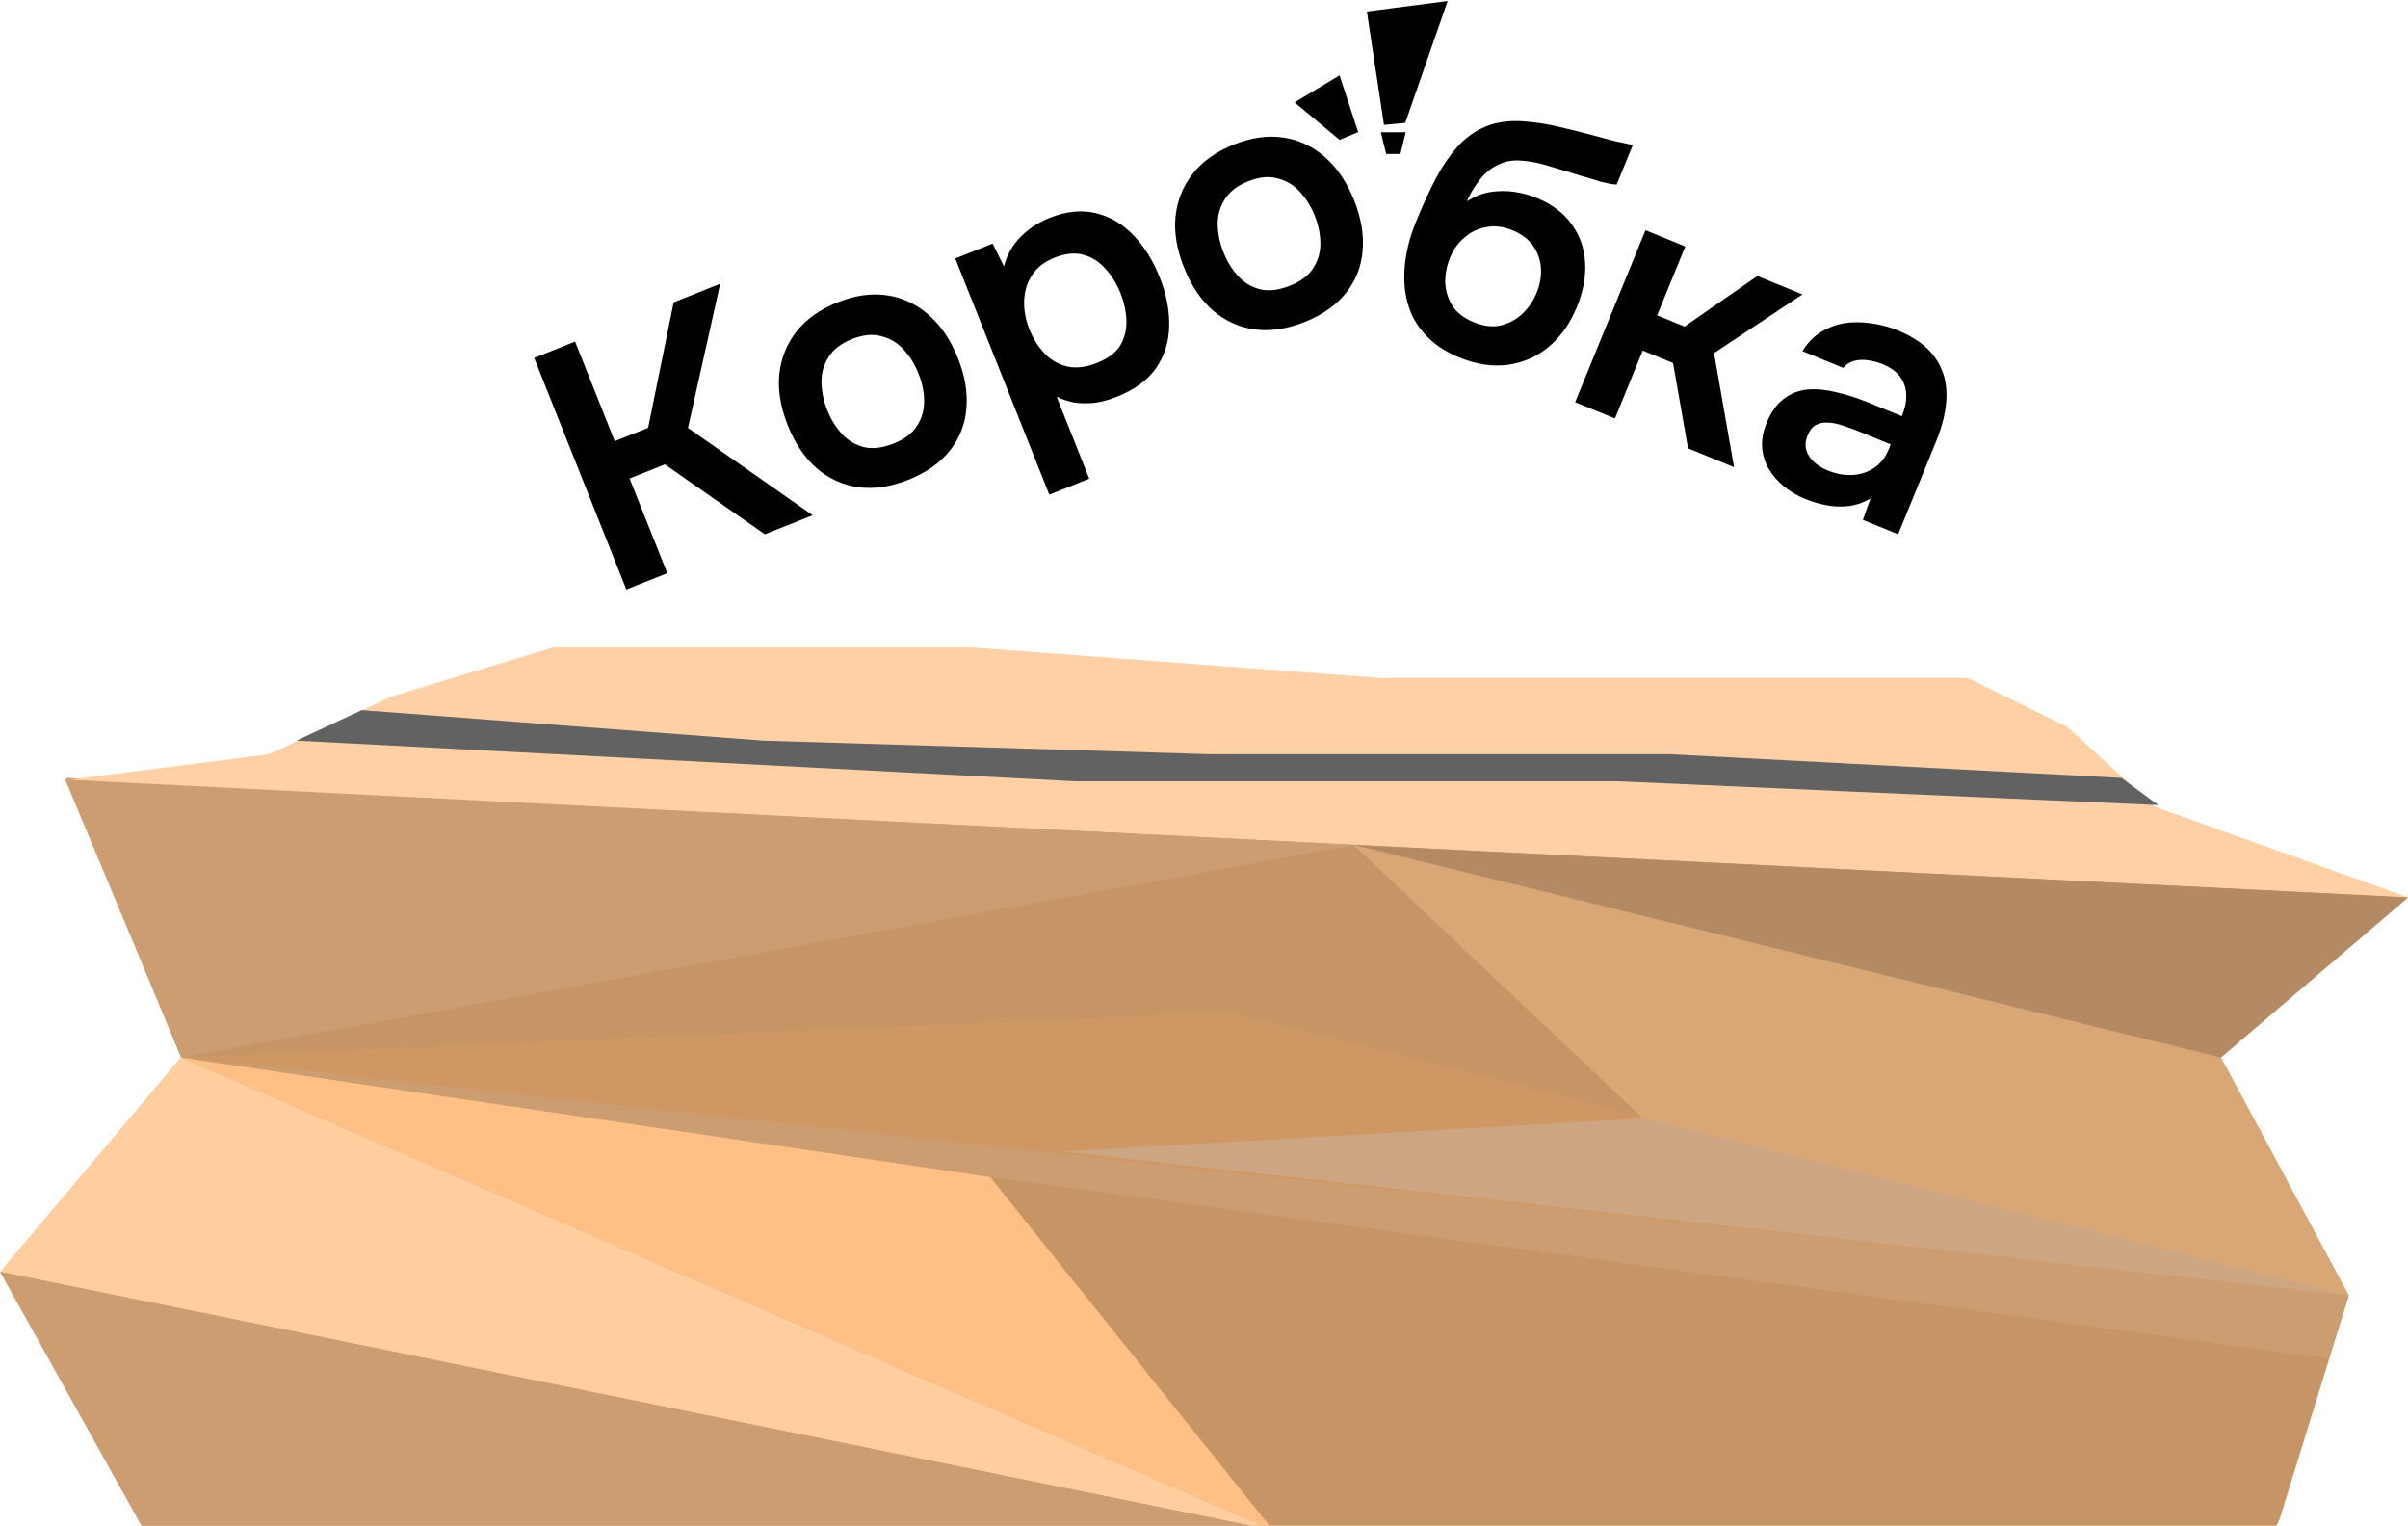 <svg width="1023" height="648" viewBox="0 0 1023 648" fill="none" xmlns="http://www.w3.org/2000/svg">
<path d="M766.77 211.871C763.536 210.548 760.584 208.801 757.912 206.63C755.333 204.497 753.202 202.061 751.517 199.323C749.871 196.493 748.902 193.454 748.612 190.207C748.36 186.869 748.99 183.351 750.502 179.655C752.429 174.943 754.921 171.486 757.979 169.285C761.074 166.992 764.513 165.702 768.297 165.416C772.174 165.168 776.258 165.598 780.551 166.707C784.881 167.723 789.263 169.138 793.699 170.952L807.974 176.791C809.297 173.557 809.923 170.577 809.851 167.851C809.817 165.033 808.975 162.477 807.324 160.184C805.766 157.929 803.277 156.102 799.859 154.704C797.641 153.797 795.449 153.224 793.281 152.985C791.244 152.691 789.306 152.815 787.467 153.357C785.757 153.844 784.285 154.806 783.051 156.243L765.726 149.157C767.922 145.633 770.538 142.928 773.575 141.042C776.741 139.101 780.116 137.839 783.698 137.255C787.373 136.709 791.136 136.738 794.987 137.342C798.877 137.854 802.623 138.847 806.227 140.321C813.341 143.231 818.55 146.979 821.851 151.565C825.245 156.189 826.946 161.523 826.955 167.566C826.964 173.61 825.476 180.281 822.49 187.581L806.391 226.943L791.422 220.821L794.634 211.781C791.543 213.537 788.356 214.606 785.071 214.988C781.917 215.316 778.795 215.171 775.704 214.554C772.612 213.937 769.635 213.043 766.77 211.871ZM776.263 199.737C780.051 201.286 783.661 201.954 787.093 201.739C790.524 201.525 793.581 200.51 796.265 198.696C798.948 196.881 800.97 194.311 802.331 190.984L803.238 188.767L790.071 183.382C787.669 182.399 785.321 181.547 783.028 180.824C780.772 180.01 778.634 179.567 776.614 179.496C774.724 179.37 773.025 179.7 771.518 180.485C770.01 181.271 768.803 182.772 767.896 184.99C767.027 187.115 766.844 189.143 767.348 191.075C767.89 192.915 768.934 194.582 770.48 196.077C772.118 197.61 774.045 198.83 776.263 199.737Z" fill="black"/>
<path d="M669.18 170.825L699.055 97.782L715.964 104.698L704.003 133.943L715.645 138.704L746.595 117.226L765.721 125.049L728.183 149.98L736.679 198.431L717.136 190.438L710.77 154.184L697.881 148.912L686.09 177.74L669.18 170.825Z" fill="black"/>
<path d="M619.898 151.801C614.908 149.76 610.775 147.207 607.499 144.141C604.223 141.075 601.682 137.663 599.876 133.904C598.2 130.091 597.156 126.051 596.744 121.784C596.37 117.424 596.59 112.931 597.404 108.302C598.218 103.674 599.589 99.004 601.517 94.291C604.389 87.269 607.293 80.96 610.228 75.366C613.293 69.717 616.63 64.987 620.237 61.178C623.937 57.406 628.231 54.686 633.12 53.019C638.101 51.389 643.869 50.998 650.425 51.846C654.575 52.248 658.703 52.966 662.811 53.999C666.956 54.94 671.314 56.021 675.883 57.242C679.176 58.158 681.849 58.874 683.903 59.39C686.049 59.944 687.872 60.366 689.371 60.656C690.963 60.983 692.397 61.3 693.674 61.607L686.815 78.377C685.74 78.369 684.61 78.231 683.426 77.962C682.334 77.731 681.149 77.462 679.872 77.156C678.633 76.757 677.394 76.358 676.155 75.959C674.916 75.56 673.659 75.207 672.382 74.901C671.235 74.54 670.089 74.179 668.942 73.818C665.002 72.638 661.017 71.439 656.985 70.222C652.953 69.004 649.028 68.315 645.21 68.156C641.392 67.997 637.816 68.961 634.482 71.049C633.067 71.872 631.611 73.056 630.116 74.602C628.714 76.185 627.412 77.918 626.211 79.8C625.048 81.589 624.05 83.5 623.219 85.533C626.461 83.407 629.808 82.08 633.261 81.55C636.713 81.021 640.115 81.01 643.466 81.518C646.91 82.064 649.972 82.885 652.651 83.981C659.304 86.702 664.336 90.485 667.747 95.332C671.195 100.086 673.081 105.495 673.405 111.56C673.767 117.532 672.606 123.798 669.923 130.358C667.051 137.381 663.068 143.032 657.973 147.312C652.917 151.5 647.132 154.041 640.618 154.936C634.104 155.831 627.197 154.786 619.898 151.801ZM626.159 136.888C630.224 138.551 633.975 139.007 637.41 138.255C640.976 137.448 644.075 135.803 646.708 133.321C649.341 130.839 651.376 127.842 652.812 124.331C654.248 120.82 654.859 117.348 654.645 113.917C654.43 110.486 653.342 107.344 651.381 104.493C649.419 101.641 646.452 99.403 642.478 97.778C638.598 96.191 634.893 95.754 631.365 96.469C627.875 97.09 624.786 98.577 622.099 100.929C619.449 103.189 617.425 106.028 616.026 109.447C614.628 112.866 613.952 116.365 613.999 119.943C614.138 123.559 615.15 126.885 617.036 129.922C618.96 132.866 622.001 135.188 626.159 136.888Z" fill="black"/>
<path d="M554.273 136.76C546.76 139.751 539.658 140.805 532.968 139.923C526.37 139.004 520.46 136.307 515.24 131.831C510.112 127.318 506.034 121.259 503.006 113.654C499.941 105.955 498.738 98.751 499.398 92.042C500.113 85.203 502.533 79.135 506.657 73.84C510.873 68.508 516.738 64.346 524.251 61.355C531.671 58.401 538.698 57.429 545.333 58.441C551.968 59.453 557.868 62.261 563.032 66.867C568.16 71.38 572.257 77.485 575.322 85.184C578.313 92.696 579.497 99.854 578.874 106.656C578.308 113.329 575.944 119.267 571.783 124.469C567.622 129.672 561.786 133.768 554.273 136.76ZM547.985 121.372C552.623 119.526 555.926 117.029 557.896 113.88C559.959 110.695 560.975 107.174 560.944 103.319C560.913 99.463 560.122 95.587 558.572 91.691C557.021 87.796 554.913 84.391 552.248 81.476C549.583 78.561 546.407 76.656 542.719 75.76C539.087 74.735 534.953 75.146 530.315 76.992C525.678 78.838 522.346 81.401 520.32 84.679C518.258 87.864 517.26 91.431 517.328 95.379C517.396 99.328 518.205 103.25 519.756 107.146C521.344 111.134 523.452 114.539 526.08 117.361C528.708 120.183 531.865 122.042 535.553 122.937C539.204 123.74 543.348 123.219 547.985 121.372Z" fill="black"/>
<path d="M445.781 210.096L405.844 109.788L421.704 103.473L426.526 113.158C427.851 108.118 430.249 103.885 433.721 100.461C437.193 97.037 441.248 94.402 445.885 92.556C452.934 89.749 459.488 89.074 465.548 90.53C471.608 91.985 476.941 95.127 481.55 99.954C486.121 104.688 489.828 110.626 492.672 117.768C495.515 124.91 496.858 131.79 496.699 138.407C496.633 144.988 494.806 150.927 491.22 156.223C487.69 161.389 482.122 165.487 474.516 168.515C470.992 169.918 467.691 170.802 464.613 171.168C461.498 171.441 458.615 171.353 455.965 170.904C453.371 170.325 451.018 169.543 448.906 168.557L462.754 203.338L445.781 210.096ZM466.058 154.153C470.788 152.269 474.092 149.772 475.969 146.661C477.81 143.457 478.668 139.945 478.544 136.126C478.384 132.214 477.546 128.357 476.032 124.554C474.445 120.566 472.318 117.115 469.653 114.2C467.081 111.248 463.979 109.26 460.348 108.234C456.716 107.209 452.581 107.619 447.944 109.466C443.677 111.165 440.485 113.671 438.366 116.986C436.303 120.171 435.213 123.775 435.095 127.798C434.978 131.82 435.713 135.826 437.301 139.814C438.926 143.895 441.117 147.374 443.874 150.252C446.595 153.037 449.846 154.859 453.626 155.718C457.369 156.484 461.513 155.962 466.058 154.153Z" fill="black"/>
<path d="M385.939 203.781C378.426 206.772 371.325 207.827 364.634 206.945C358.036 206.026 352.126 203.329 346.906 198.853C341.778 194.34 337.7 188.281 334.672 180.675C331.607 172.977 330.404 165.773 331.064 159.063C331.779 152.224 334.199 146.157 338.323 140.862C342.539 135.529 348.404 131.368 355.917 128.377C363.337 125.422 370.364 124.451 376.999 125.463C383.634 126.474 389.534 129.283 394.698 133.889C399.826 138.402 403.923 144.507 406.988 152.205C409.979 159.718 411.163 166.875 410.54 173.678C409.974 180.351 407.61 186.288 403.449 191.491C399.288 196.693 393.452 200.79 385.939 203.781ZM379.651 188.394C384.289 186.548 387.592 184.05 389.563 180.902C391.625 177.717 392.641 174.196 392.61 170.34C392.579 166.484 391.788 162.609 390.238 158.713C388.687 154.818 386.579 151.413 383.914 148.498C381.249 145.583 378.073 143.678 374.385 142.782C370.753 141.757 366.619 142.167 361.981 144.014C357.344 145.86 354.012 148.422 351.986 151.7C349.924 154.885 348.926 158.452 348.994 162.401C349.062 166.35 349.871 170.272 351.422 174.167C353.01 178.156 355.118 181.561 357.746 184.383C360.374 187.205 363.531 189.063 367.219 189.959C370.87 190.762 375.014 190.24 379.651 188.394Z" fill="black"/>
<path d="M266.088 250.372L226.926 152.012L244.316 145.088L261.155 187.381L275.346 181.731L286.192 128.415L305.948 120.549L292.28 181.758L345.249 218.854L324.937 226.941L282.495 197.259L267.47 203.241L283.478 243.448L266.088 250.372Z" fill="black"/>
<path d="M569.083 59.386L550 43.5L569.083 32L577 56.127L569.083 59.386Z" fill="black"/>
<path d="M588.89 65.396L594.934 65.396L597.202 56.172L586.624 56.172L588.89 65.396Z" fill="black"/>
<path d="M587.963 53.042L580.691 4.883L614.999 0.436L596.996 52.186L587.963 53.042Z" fill="black"/>
<path d="M28.057 330.417L1023 381.155L943.505 449.167L997.82 550.284L968.703 644.466C966.767 650.729 960.977 655 954.421 655H72.83C67.397 655 62.392 652.053 59.757 647.302L0.359 540.208L76.977 449.167L28.057 330.417Z" fill="#FFBE83"/>
<path d="M28.057 330.417L1023 381.155L943.505 449.167L997.82 550.284L968.703 644.466C966.767 650.729 960.977 655 954.421 655H72.83C67.397 655 62.392 652.053 59.757 647.302L0.359 540.208L76.977 449.167L28.057 330.417Z" fill="black" fill-opacity="0.22"/>
<path d="M234.971 275H412.727L586.166 287.955H835.889L878.349 308.826L915.411 342.652L1023 381.155L26.988 331.496L114.427 320.341L166.243 295.871L234.971 275Z" fill="#FFD0A5"/>
<path d="M153.648 301.629L324.208 314.583L513.48 320.341H709.228L901.222 330.417L916.958 341.972L687.278 331.856H456.626L125.941 314.583L153.648 301.629Z" fill="#626262"/>
<path d="M77.005 449.167L997.812 550.284L522.476 430.095L77.005 449.167Z" fill="#FFBA7A"/>
<path d="M77.005 449.167L997.812 550.284L522.476 430.095L77.005 449.167Z" fill="black" fill-opacity="0.19"/>
<path d="M575.011 358.845L698.433 475.436L997.812 550.284L943.478 449.167L575.011 358.845Z" fill="#FFC38B"/>
<path d="M575.011 358.845L698.433 475.436L997.812 550.284L943.478 449.167L575.011 358.845Z" fill="black" fill-opacity="0.15"/>
<path d="M540.826 649.962L420.643 499.905L77.004 449.167L540.826 649.962Z" fill="#FFBF85"/>
<path d="M451.947 489.11L698.791 475.076L997.811 550.284L451.947 489.11Z" fill="#FFD0A4"/>
<path d="M451.947 489.11L698.791 475.076L997.811 550.284L451.947 489.11Z" fill="black" fill-opacity="0.2"/>
<path d="M-6.10352e-05 540.208L540.826 649.962L77.004 449.167L-6.10352e-05 540.208Z" fill="#FFCD9E"/>
<path d="M77.004 449.167L27.707 331.136L575.37 358.845L77.004 449.167Z" fill="#FFC48D"/>
<path d="M77.004 449.167L27.707 331.136L575.37 358.845L77.004 449.167Z" fill="black" fill-opacity="0.2"/>
<path d="M943.477 449.167L1023 381.155L575.01 358.845L943.477 449.167Z" fill="#FFC48D"/>
<path d="M943.477 449.167L1023 381.155L575.01 358.845L943.477 449.167Z" fill="black" fill-opacity="0.3"/>
<path d="M989.177 576.913L997.812 550.284L77.005 449.167L421.003 499.905L989.177 576.913Z" fill="#FFC48D"/>
<path d="M989.177 576.913L997.812 550.284L77.005 449.167L421.003 499.905L989.177 576.913Z" fill="black" fill-opacity="0.2"/>
<path d="M64.05 655L0 540.208L565.655 655H64.05Z" fill="#FFC48D"/>
<path d="M64.05 655L0 540.208L565.655 655H64.05Z" fill="black" fill-opacity="0.2"/>
</svg>
